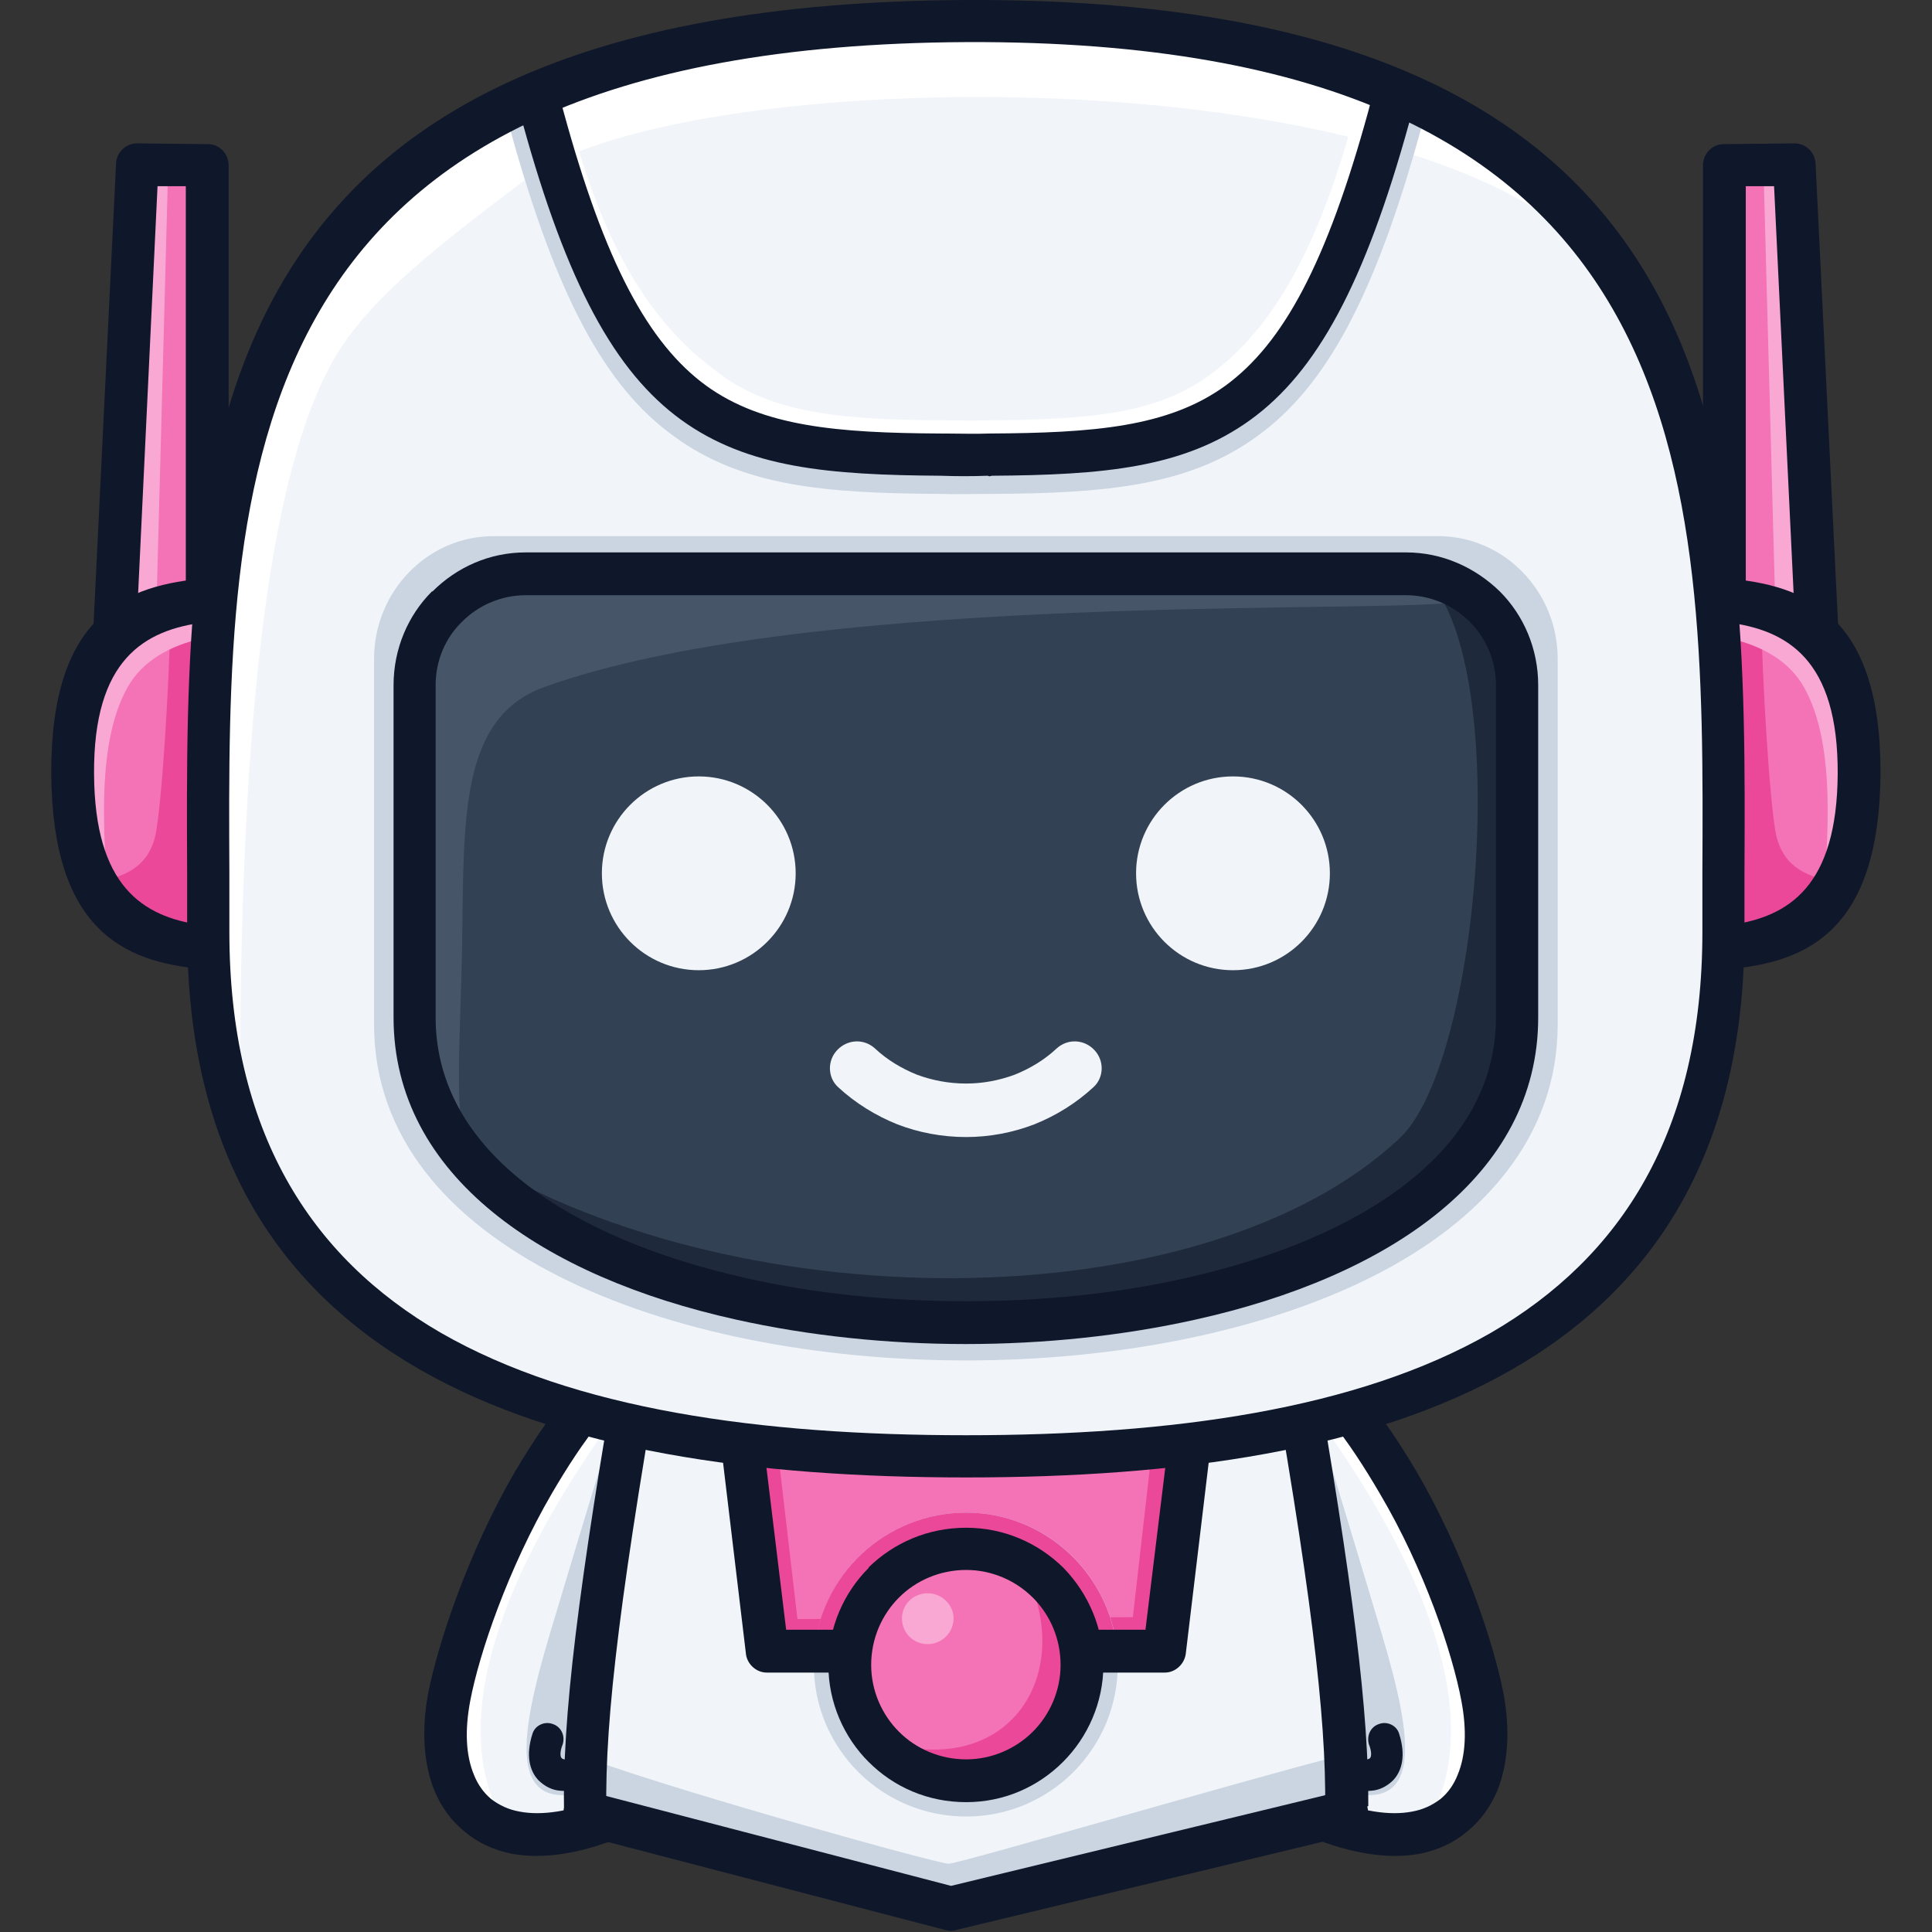 <svg width="1514" height="1514" viewBox="0 0 1514 1514" fill="none"
    xmlns="http://www.w3.org/2000/svg">
    <rect x="0" y="0" width="1514" height="1514" fill="#333333" stroke="none"/>
    <g clip-path="url(#clip0_361_520)">
        <path
            d="M107.71 129.145L162.393 129.604V561.098H157.453C158.028 530.54 159.521 500.441 161.474 470.342C134.362 472.87 108.629 479.762 89.903 498.488L107.71 129.145Z"
            fill="#F472B6" />
        <path
            d="M107.71 129.145H131.835L122.53 478.269C110.122 482.749 99.324 489.183 89.903 498.488L107.71 129.145Z"
            fill="#F9A8D4" />
        <path
            d="M108.629 112.372L162.968 112.947C171.814 112.947 179.166 120.299 179.166 129.604V561.099C179.166 570.519 171.814 577.871 162.393 577.871H160.9H156.994C157.454 541.913 158.947 505.841 161.474 470.342C156.534 470.917 151.135 471.376 145.621 472.41V145.918H123.449L107.25 485.736C92.89 493.548 80.598 505.841 71.637 523.647L90.937 128.226C91.397 118.806 99.324 111.913 108.169 112.372H108.629Z"
            fill="#0F172A" />
        <path
            d="M56.932 606.477C56.357 499.522 105.182 475.282 161.474 470.342C155.04 551.219 156.993 635.082 156.993 715.959C156.993 724.804 157.453 733.191 158.027 742.037C103.688 736.178 57.391 710.559 56.932 606.477Z"
            fill="#F472B6" />
        <path
            d="M133.788 474.823C142.748 472.87 152.054 471.376 161.474 470.342C155.041 551.219 156.994 635.082 156.994 715.959C156.994 724.804 157.453 733.191 158.027 742.037C123.448 738.131 92.43 726.757 73.705 691.833C95.877 687.353 116.096 680.92 121.955 653.808C126.895 628.649 132.868 535.02 133.788 474.823Z"
            fill="#EC4899" />
        <path
            d="M56.932 606.477C56.357 499.522 105.182 475.282 161.474 470.342C160.899 480.222 159.98 490.102 159.521 499.982C133.328 505.841 111.615 517.673 99.782 538.926C73.704 585.798 82.55 663.228 84.503 707.572C67.731 687.353 57.391 655.761 56.932 606.477Z"
            fill="#F9A8D4" />
        <path
            d="M40.16 606.477C39.585 482.175 97.83 458.05 162.968 453.11C161.934 464.483 160.9 476.316 160.44 487.689C113.109 493.548 73.13 516.754 73.705 606.477C74.164 694.246 111.616 718.371 157.453 724.804C157.453 736.637 158.028 748.01 158.947 759.384C95.877 753.984 41.078 727.791 40.16 606.477Z"
            fill="#0F172A" />
        <path
            d="M1405.98 129.145L1351.3 129.604V561.098H1356.24C1355.78 530.54 1354.29 500.441 1352.33 470.342C1379.45 472.87 1405.06 479.762 1423.79 498.488L1405.98 129.145Z"
            fill="#F472B6" />
        <path
            d="M1405.98 129.145H1381.86L1391.28 478.269C1403.57 482.749 1414.37 489.183 1423.79 498.488L1405.98 129.145Z"
            fill="#F9A8D4" />
        <path
            d="M1405.06 112.372L1350.84 112.947C1341.88 112.947 1334.53 120.299 1334.53 129.604V561.099C1334.53 570.519 1341.88 577.871 1351.3 577.871H1352.79H1356.7C1356.24 541.913 1354.75 505.841 1352.33 470.342C1357.27 470.917 1362.67 471.376 1368.07 472.41V145.918H1390.24L1406.56 485.736C1420.8 493.548 1433.21 505.841 1442.06 523.647L1422.76 128.226C1422.3 118.806 1414.37 111.913 1405.52 112.372H1405.06Z"
            fill="#0F172A" />
        <path
            d="M1456.88 606.477C1457.33 499.522 1408.51 475.282 1352.33 470.342C1358.65 551.219 1356.7 635.082 1356.7 715.959C1356.7 724.804 1356.24 733.191 1355.78 742.037C1410 736.178 1456.3 710.559 1456.88 606.477Z"
            fill="#F472B6" />
        <path
            d="M1379.91 474.823C1371.06 472.87 1361.64 471.376 1352.33 470.342C1358.65 551.219 1356.7 635.082 1356.7 715.959C1356.7 724.804 1356.24 733.191 1355.78 742.037C1390.24 738.131 1421.38 726.757 1440.1 691.833C1417.82 687.353 1397.71 680.92 1391.74 653.808C1386.8 628.649 1380.94 535.02 1379.91 474.823Z"
            fill="#EC4899" />
        <path
            d="M1456.88 606.477C1457.33 499.522 1408.51 475.282 1352.33 470.342C1352.79 480.222 1353.71 490.102 1354.29 499.982C1380.36 505.841 1402.08 517.673 1413.91 538.926C1440.1 585.798 1431.14 663.228 1429.19 707.572C1445.96 687.353 1456.3 655.761 1456.88 606.477Z"
            fill="#F9A8D4" />
        <path
            d="M1473.65 606.477C1474.11 482.175 1415.86 458.05 1350.84 453.11C1351.76 464.483 1352.79 476.316 1353.25 487.689C1400.58 493.548 1440.56 516.754 1440.1 606.477C1439.53 694.246 1402.08 718.371 1356.24 724.804C1356.24 736.637 1355.78 748.01 1354.75 759.384C1417.82 753.984 1472.61 727.791 1473.65 606.477Z"
            fill="#0F172A" />
        <path
            d="M500.259 1042.91C430.182 1139.53 221.098 1462 461.774 1429.03C501.178 1412.71 490.839 1391.46 498.191 1343.67C507.152 1285.54 510.599 1171.58 553.909 1128.15C561.836 1120.8 515.538 1052.22 516.457 1042.91H500.259Z"
            fill="#F1F5F9" />
        <path
            d="M498.191 1343.67C507.152 1285.54 510.598 1171.58 553.908 1128.15C560.801 1121.83 526.337 1068.53 517.95 1048.77L488.311 1090.7C488.311 1090.7 459.821 1183.87 435.581 1264.75C410.422 1347.12 389.743 1427.53 465.679 1401.91C499.684 1389.05 492.792 1378.71 498.191 1343.67Z"
            fill="#CBD5E1" />
        <path
            d="M500.259 1042.91C438.568 1128.15 269.463 1387.55 393.649 1426.5C329.545 1310.7 462.693 1129.65 522.431 1057.73C518.41 1050.26 516.457 1044.86 516.457 1042.91H500.259Z"
            fill="white" />
        <path
            d="M500.719 1042.91C508.531 1038.43 518.985 1040.96 523.35 1048.77C527.831 1056.7 525.304 1067.04 517.492 1071.52C483.487 1091.16 456.26 1129.65 432.594 1170.08C398.13 1229.25 375.498 1295.88 368.491 1332.87C364.125 1355.96 365.044 1375.72 371.477 1391C374.464 1398.47 378.945 1404.79 384.804 1409.73C391.237 1414.67 398.589 1418.11 406.976 1419.61C424.782 1423.05 447.414 1419.61 475.1 1408.23C483.487 1404.79 493.252 1408.81 496.698 1417.65C500.259 1426.04 496.239 1435.92 487.393 1439.37C453.847 1453.15 424.782 1457.06 401.117 1452.69C386.297 1449.71 374.005 1443.73 364.125 1435.35C353.786 1427.07 345.859 1416.16 340.459 1403.29C332.073 1382.61 330.12 1356.54 335.52 1326.9C343.446 1287.03 367.112 1215.92 403.529 1153.31C430.182 1108.51 461.2 1066.12 500.719 1042.91Z"
            fill="#0F172A" />
        <path
            d="M454.881 1364.92C454.881 1358.03 460.74 1352.52 467.633 1352.52C474.066 1353.09 480.04 1358.49 479.466 1365.38C479.466 1383.07 469.126 1395.48 456.834 1400.42C451.435 1402.83 445.001 1403.87 439.027 1403.29C432.594 1402.83 426.735 1399.85 421.795 1394.91C414.902 1387.55 411.915 1375.26 417.315 1358.49C419.383 1352.06 426.735 1348.61 433.168 1351.02C439.602 1353.09 443.048 1359.98 440.98 1366.88C438.568 1372.73 439.027 1376.76 440.061 1377.67C440.521 1378.25 440.98 1378.25 442.014 1378.71C443.508 1378.71 445.461 1378.25 446.954 1377.67C450.86 1375.72 454.881 1371.24 454.881 1364.92Z"
            fill="#0F172A" />
        <path
            d="M1014.01 1042.91C1083.51 1139.53 1292.6 1462 1052.03 1429.03C1012.51 1412.71 1022.85 1391.46 1015.5 1343.67C1006.66 1285.54 1003.21 1171.58 959.784 1128.15C951.857 1120.8 998.269 1052.22 997.235 1042.91H1014.01Z"
            fill="#F1F5F9" />
        <path
            d="M1015.5 1343.67C1006.66 1285.54 1003.21 1171.58 959.784 1128.15C952.891 1121.83 987.356 1068.53 995.742 1048.77L1025.38 1090.7C1025.38 1090.7 1053.99 1183.87 1078.11 1264.75C1103.27 1347.12 1123.95 1427.53 1048.01 1401.91C1014.01 1389.05 1020.9 1378.71 1015.5 1343.67Z"
            fill="#CBD5E1" />
        <path
            d="M1014.01 1042.91C1075.13 1128.15 1244.35 1387.55 1120.04 1426.5C1184.15 1310.7 1051 1129.65 991.376 1057.73C995.282 1050.26 997.236 1044.86 997.236 1042.91H1014.01Z"
            fill="white" />
        <path
            d="M1013.09 1042.91C1005.16 1038.43 994.823 1040.96 990.342 1048.77C985.862 1056.7 988.389 1067.04 996.316 1071.52C1030.32 1091.16 1057.43 1129.65 1081.1 1170.08C1116.14 1229.25 1138.31 1295.88 1145.2 1332.87C1149.57 1355.96 1148.65 1375.72 1142.22 1391C1139.23 1398.47 1134.86 1404.79 1128.89 1409.73C1122.46 1414.67 1115.1 1418.11 1106.72 1419.61C1089.03 1423.05 1066.28 1419.61 1038.71 1408.23C1030.32 1404.79 1020.44 1408.81 1016.99 1417.65C1013.55 1426.04 1017.45 1435.92 1026.3 1439.37C1059.85 1453.15 1089.03 1457.06 1112.69 1452.69C1127.4 1449.71 1139.8 1443.73 1149.57 1435.35C1160.02 1427.07 1167.83 1416.16 1173.35 1403.29C1181.62 1382.61 1183.69 1356.54 1178.17 1326.9C1170.36 1287.03 1146.7 1215.92 1110.16 1153.31C1083.51 1108.51 1052.49 1066.12 1013.09 1042.91Z"
            fill="#0F172A" />
        <path
            d="M1034.23 1365.38C1033.77 1358.49 1039.63 1353.09 1046.06 1352.52C1052.95 1352.52 1058.93 1358.03 1058.93 1364.92C1058.93 1371.24 1062.83 1375.72 1066.74 1377.67C1068.23 1378.25 1070.18 1378.71 1071.68 1378.71C1072.71 1378.25 1073.17 1378.25 1073.63 1377.67C1074.67 1376.76 1075.12 1372.73 1072.71 1366.88C1070.76 1359.98 1074.21 1353.09 1080.64 1351.02C1086.96 1348.61 1094.42 1352.06 1096.38 1358.49C1101.78 1375.26 1098.79 1387.55 1091.9 1394.91C1086.96 1399.85 1081.1 1402.83 1074.67 1403.29C1068.81 1403.87 1062.37 1402.83 1056.97 1400.42C1044.57 1395.48 1034.23 1383.07 1034.23 1365.38Z"
            fill="#0F172A" />
        <path
            d="M495.779 1089.21L1017 1101.04L1052.03 1410.76L1055.48 1410.3C1055.48 1415.2 1055.48 1420.1 1055.48 1425.01L776.779 1495.08C762.533 1495.54 738.408 1497.5 730.481 1497.5C724.048 1496.58 480.5 1434.43 458.787 1427.07C458.328 1421.56 458.328 1416.62 458.328 1410.76L461.2 1412.25L495.779 1089.21Z"
            fill="#F1F5F9" />
        <path
            d="M1050.54 1375.72L1052.03 1390.08L1053.41 1389.51C1054.45 1395.94 1054.91 1400.42 1055.48 1404.33L1011.6 1418.69L783.786 1481.76C760.121 1481.76 735.881 1481.76 712.215 1481.3L711.756 1483.25L674.764 1473.37C620.999 1457.63 526.337 1429.03 458.787 1406.28C459.247 1395.94 462.234 1397.89 464.187 1379.17C539.664 1406.28 734.962 1460.5 743.348 1460.5C751.734 1460.5 976.557 1394.45 1050.54 1375.72Z"
            fill="#CBD5E1" />
        <path
            d="M564.822 1090.7L942.552 1099.09L916.359 1294.85L601.24 1296.34C601.24 1296.34 578.608 1171.12 564.822 1090.7Z"
            fill="#F472B6" />
        <path
            d="M939.565 1126.2L920.38 1288.41C919.346 1294.39 916.359 1299.79 912.453 1303.23C907.972 1307.14 902.114 1309.66 896.14 1309.66H617.553C611.119 1309.66 605.26 1307.14 601.239 1303.23C596.874 1299.33 593.887 1293.35 593.427 1287.49L574.127 1126.2C572.174 1108.97 592.853 1120.34 600.78 1121.26C604.686 1121.83 608.247 1125.28 608.707 1129.65L624.905 1268.77L887.753 1267.27L903.607 1128.15C904.986 1117.35 937.612 1110.46 939.565 1123.79C939.565 1124.71 939.565 1125.74 939.565 1126.2Z"
            fill="#EC4899" />
        <path
            d="M757.134 1185.36C822.731 1185.36 875.921 1238.67 875.921 1304.73C875.921 1370.32 822.731 1423.51 757.134 1423.51C691.077 1423.51 637.772 1370.32 637.772 1304.73C637.772 1238.67 691.077 1185.36 757.134 1185.36Z"
            fill="#CBD5E1" />
        <path
            d="M757.134 1185.36C819.284 1185.36 870.521 1233.73 875.461 1294.85L637.772 1296.34C642.252 1234.19 693.949 1185.36 757.134 1185.36Z"
            fill="#EC4899" />
        <path
            d="M1027.33 1052.79C1060.88 1244.53 1072.71 1343.67 1072.25 1415.24C1061.8 1421.1 1055.48 1425.01 1055.48 1425.01L1038.13 1430.52C1040.66 1361.48 1030.78 1268.19 997.235 1075.42L1027.33 1052.79ZM442.014 1421.1C440.52 1347.69 452.353 1247.05 487.852 1044.4L517.491 1068.07C482.912 1267.85 472.572 1362.51 475.559 1432.47C463.726 1428.57 452.353 1424.55 442.014 1421.1Z"
            fill="#0F172A" />
        <path
            d="M950.939 1114.83L929.226 1295.88C928.192 1304.27 920.84 1310.7 912.913 1310.7H600.78C592.394 1310.7 585.042 1303.69 584.467 1295.3L562.87 1114.83C574.205 1116.36 585.54 1117.85 596.874 1119.31L616.06 1277.15H897.634L916.934 1119.31C928.269 1117.85 939.604 1116.36 950.939 1114.83Z"
            fill="#0F172A" />
        <path
            d="M757.133 1213.51C806.877 1213.51 847.89 1254.41 847.89 1304.73C847.89 1355.04 806.877 1395.48 757.133 1395.48C706.815 1395.48 665.918 1355.04 665.918 1304.73C665.918 1254.41 706.815 1213.51 757.133 1213.51Z"
            fill="#F472B6" />
        <path
            d="M799.984 1224.88C828.59 1240.16 847.89 1270.26 847.89 1304.73C847.89 1355.04 806.877 1395.48 757.134 1395.48C728.988 1395.48 703.829 1383.07 687.056 1362.97C790.104 1398.47 847.315 1310.7 799.984 1224.88Z"
            fill="#EC4899" />
        <path fill-rule="evenodd" clip-rule="evenodd"
            d="M757.134 1197.2C786.658 1197.2 813.31 1209.03 833.07 1228.33L833.989 1229.25C852.83 1249.01 864.662 1275.66 864.662 1304.73C864.662 1334.36 852.255 1361.48 833.07 1380.66C813.31 1400.42 786.658 1412.25 757.134 1412.25C727.035 1412.25 700.382 1400.42 680.623 1380.66C661.437 1361.48 649.145 1334.36 649.145 1304.73C649.145 1275.09 661.437 1247.97 680.623 1228.79V1228.33C700.382 1209.03 727.035 1197.2 757.134 1197.2ZM809.404 1251.99C796.078 1238.67 777.353 1230.28 757.134 1230.28C736.455 1230.28 717.614 1238.67 704.403 1251.99C691.077 1265.32 682.69 1284.05 682.69 1304.73C682.69 1324.94 691.077 1343.67 704.403 1357C717.614 1370.32 736.455 1378.71 757.134 1378.71C777.353 1378.71 796.078 1370.32 809.404 1357C822.731 1343.67 831.117 1324.94 831.117 1304.73C831.117 1284.51 823.19 1266.24 810.323 1252.91L809.404 1251.99Z"
            fill="#0F172A" />
        <path
            d="M757.133 2.431C1382.32 -0.556 1350.27 388.087 1350.27 715.959C1350.27 1043.83 1084.54 1127.23 757.133 1127.23C429.147 1127.23 163.427 1043.83 163.427 715.959C163.427 388.087 131.375 5.418 757.133 2.431Z"
            fill="#F1F5F9" />
        <path
            d="M386.756 420.139H1126.94C1178.75 420.139 1220.68 463.449 1220.68 516.295V802.694C1220.68 1153.89 293.128 1153.89 293.128 802.694V516.295C293.128 463.449 335.06 420.139 386.756 420.139Z"
            fill="#CBD5E1" />
        <path
            d="M757.133 2.431C1072.25 0.937 1220.1 98.587 1289.61 238.167C1284.21 236.214 1278.35 234.721 1272.38 232.768C1173.81 39.882 538.629 44.822 411.455 140.978C344.824 191.296 291.634 232.193 263.948 277.571C206.277 373.268 187.552 590.738 188.011 871.278C171.813 826.934 163.427 775.122 163.427 715.958C163.427 388.087 131.375 5.418 757.133 2.431Z"
            fill="white" />
        <path
            d="M1120.5 71.475C1118.51 81.814 1116.06 92.153 1113.15 102.492C1077.19 232.768 1038.71 303.19 985.402 341.675C932.212 380.62 867.075 386.594 777.352 387.053H775.399H773.906C761.499 387.053 748.747 387.513 736.914 387.053C646.617 386.594 581.595 381.194 527.83 341.675C474.525 303.19 436.155 232.768 400.082 102.492C397.67 92.728 395.142 83.307 393.189 73.887C403.529 68.947 413.868 64.122 425.241 59.642C427.194 70.441 429.722 81.814 433.168 93.647C466.713 215.421 501.178 280.558 548.049 314.104C593.428 347.649 653.51 352.015 736.455 353.049L737.833 352.589L739.327 353.049C751.16 353.049 764.026 353.049 775.399 353.049C859.148 352.589 919.346 347.649 965.183 314.104C1012.05 280.558 1046.52 215.421 1080.06 93.647C1083.51 81.354 1086.5 68.947 1088.45 57.689C1099.82 62.054 1110.16 66.535 1120.5 71.475Z"
            fill="#CBD5E1" />
        <path
            d="M1090.4 71.475C1088.45 80.895 1086.04 90.2 1083.51 100.08C1050.54 219.442 1015.04 284.005 966.677 319.503C917.393 355.002 857.654 359.941 775.859 360.401L773.906 360.975L772.413 360.401C761.499 360.975 749.666 360.975 738.408 360.401C656.038 359.941 595.84 355.002 547.016 319.503C498.191 284.005 462.693 219.442 429.722 100.08C427.194 90.66 424.207 88.707 422.254 79.861C431.675 75.38 432.134 76.415 442.474 72.508C444.427 82.273 446.494 92.728 449.366 103.526C480.499 214.961 522.431 262.752 565.282 293.885C607.213 324.443 661.897 328.924 737.833 329.383H739.327H740.82C751.734 329.383 762.992 329.843 773.906 329.383C850.762 328.924 906.02 324.903 947.951 293.885C990.802 262.752 1029.29 207.035 1059.85 95.6C1063.29 83.767 1065.82 72.968 1067.77 62.054C1078.11 66.075 1081.1 66.994 1090.4 71.475Z"
            fill="white" />
        <path
            d="M1111.66 65.501C1109.7 75.38 1107.18 85.26 1104.31 96.174C1069.27 222.888 1031.82 291.357 980.004 328.924C927.733 366.834 864.089 372.234 777.353 372.808L775.4 373.268L773.907 372.808C762.074 373.268 749.207 373.268 737.374 372.808C649.605 372.234 585.961 366.834 533.69 328.924C481.993 291.357 444.427 222.888 409.503 96.174C406.516 86.294 404.563 76.874 402.61 68.028C412.375 63.088 422.829 58.608 433.628 54.242C435.581 64.582 438.109 75.38 441.555 87.213C474.066 206.115 508.071 269.185 553.449 302.271C597.794 334.323 656.038 339.263 736.915 339.722H738.408H740.361C751.735 339.722 764.027 340.182 775.4 339.722C856.736 339.263 915.44 334.782 960.244 302.271C1005.62 269.185 1039.63 206.115 1072.25 87.213C1075.7 74.921 1078.11 63.088 1080.07 51.715C1091.44 56.195 1101.78 60.561 1111.66 65.501Z"
            fill="#0F172A" />
        <path fill-rule="evenodd" clip-rule="evenodd"
            d="M756.674 0.018C1370.48 -2.969 1368.53 359.482 1367.04 684.366V730.204C1367.04 900.917 1297.54 1008.33 1185.18 1073.01C1074.67 1136.54 923.252 1157.79 757.134 1157.79C590.441 1157.79 439.027 1136.54 328.626 1073.01C216.158 1008.33 146.654 900.917 146.654 730.204V684.366C145.161 359.941 143.208 2.89 756.674 0.018ZM1334.07 684.366C1335.56 375.221 1337.05 30.577 757.134 32.989C176.753 35.976 178.247 375.68 179.74 684.366V730.204C179.74 887.017 243.27 985.24 345.399 1044.4C449.941 1104.49 595.381 1124.71 757.134 1124.71C918.312 1124.71 1063.87 1104.49 1168.41 1044.4C1270.42 985.24 1334.07 887.017 1334.07 730.204V684.366Z"
            fill="#0F172A" />
        <path
            d="M727.035 1248.55C737.834 1248.55 747.254 1257.39 747.254 1268.19C747.254 1279.57 737.834 1288.41 727.035 1288.41C715.662 1288.41 706.816 1279.57 706.816 1268.19C706.816 1257.39 715.662 1248.55 727.035 1248.55Z"
            fill="#F9A8D4" />
        <path
            d="M411.915 449.664H1101.78C1149.57 449.664 1189.09 488.608 1189.09 536.973V797.294C1189.09 1116.32 324.605 1116.32 324.605 797.294V536.973C324.605 488.608 364.125 449.664 411.915 449.664Z"
            fill="#334155" />
        <path
            d="M411.915 449.664H1101.78C1116.14 449.664 1129.35 453.11 1141.3 459.084C1135.32 467.93 1131.88 472.87 1131.88 472.87C1036.18 479.762 626.973 466.436 426.275 538.467C360.104 562.592 363.665 641.975 362.172 737.211C361.138 810.161 354.704 878.63 367.571 908.729C340.459 877.252 324.605 840.26 324.605 797.294V536.973C324.605 488.608 364.125 449.664 411.915 449.664Z"
            fill="#475569" />
        <path
            d="M1115.56 450.698C1157.04 457.131 1189.09 493.548 1189.09 536.973V797.294C1189.09 1077.37 523.925 1111.38 360.679 900.343C569.188 1036.02 941.978 1037.51 1096.84 891.956C1160.94 831.874 1186.1 514.227 1115.56 450.698Z"
            fill="#1E293B" />
        <path fill-rule="evenodd" clip-rule="evenodd"
            d="M411.916 432.891H1101.78C1130.38 432.891 1156 444.724 1175.3 463.449C1194.03 482.175 1205.4 508.368 1205.4 536.973V797.294C1205.4 921.596 1087.99 1000.52 937.038 1034.06C879.942 1046.82 818.251 1053.25 756.674 1053.25C695.443 1053.25 633.866 1046.82 576.655 1034.06C425.702 1000.52 308.408 921.596 308.408 797.294V536.973C308.408 508.368 319.781 482.175 338.507 463.449H338.966C357.692 444.724 383.31 432.891 411.916 432.891ZM1101.78 466.436H411.916C392.731 466.436 374.924 474.363 362.172 487.115C349.305 499.522 341.379 517.214 341.379 536.973V797.294C341.379 902.87 447.988 970.88 584.008 1001.44C638.232 1013.85 697.396 1019.7 756.674 1019.7C816.298 1019.7 875.462 1013.85 929.686 1001.44C1065.82 970.88 1172.31 902.87 1172.31 797.294V536.973C1172.31 517.214 1164.39 499.982 1151.64 487.115C1138.77 474.363 1121.08 466.436 1101.78 466.436Z"
            fill="#0F172A" />
        <path
            d="M828.13 821.534C836.976 813.608 849.843 814.527 857.655 822.913C865.582 831.299 865.122 844.626 856.736 852.093C843.409 864.385 827.671 874.265 810.324 881.158C793.551 887.591 775.4 891.038 757.134 891.038C738.408 891.038 720.142 887.591 703.369 881.158C686.137 874.265 670.283 864.385 656.957 852.093C648.571 844.626 648.111 831.299 656.038 822.913C663.965 814.527 676.717 813.608 685.562 821.534C694.983 830.38 706.356 837.273 718.648 842.213C730.481 846.579 743.348 849.106 757.134 849.106C770.46 849.106 783.212 846.579 795.044 842.213C807.452 837.273 818.71 830.38 828.13 821.534Z"
            fill="#F1F5F9" />
        <path
            d="M547.59 608.43C589.407 608.43 623.526 642.435 623.526 684.366C623.526 726.298 589.407 760.303 547.59 760.303C505.658 760.303 471.653 726.298 471.653 684.366C471.653 642.435 505.658 608.43 547.59 608.43Z"
            fill="#F1F5F9" />
        <path
            d="M966.218 608.43C1008.15 608.43 1042.15 642.435 1042.15 684.366C1042.15 726.298 1008.15 760.303 966.218 760.303C924.286 760.303 890.281 726.298 890.281 684.366C890.281 642.435 924.286 608.43 966.218 608.43Z"
            fill="#F1F5F9" />
        <path
            d="M454.881 1437.87C445.461 1435.34 440.061 1426.04 442.014 1416.62C444.427 1407.31 454.307 1401.91 463.267 1404.33L745.301 1477.85L1050.54 1403.87C1059.85 1401.91 1069.27 1407.77 1071.68 1416.62C1073.63 1426.04 1068.23 1435.34 1058.93 1437.87L749.667 1512.32C746.795 1513.35 743.807 1513.35 740.361 1512.32L454.881 1437.87Z"
            fill="#0F172A" />
    </g>
    <defs>
        <clipPath id="clip0_361_520">
            <rect width="1514" height="1514" fill="white" />
        </clipPath>
    </defs>
</svg>